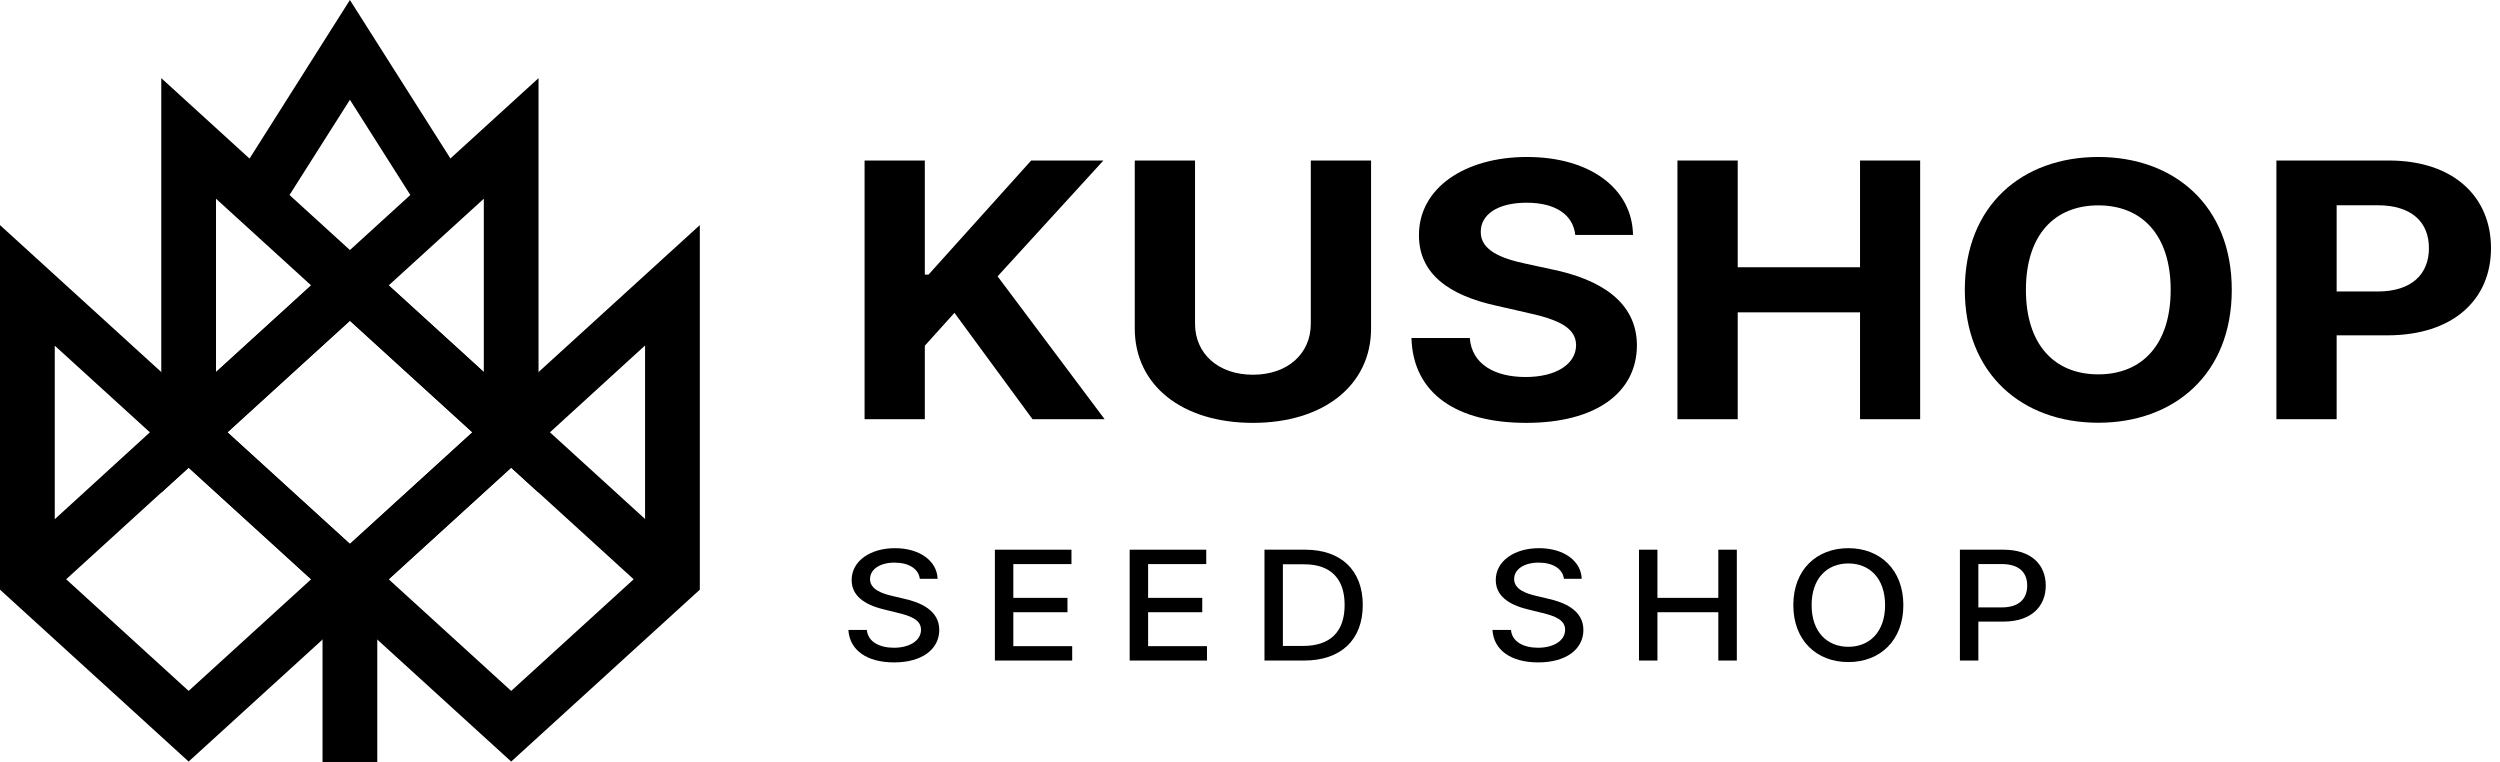 <svg width="82" height="25" viewBox="0 0 82 25" fill="none" xmlns="http://www.w3.org/2000/svg">
<g clip-path="url(#clip0_24_5840)">
<path d="M11.477 20.159L4.915 14.18L11.477 8.201L18.038 14.18L11.477 20.159ZM7.459 14.18L11.477 17.841L15.495 14.18L11.477 10.519L7.459 14.18Z" fill="black"/>
<path d="M5.29 16.158V2.563L12.749 9.361L5.29 16.158ZM7.085 6.518V12.204L10.205 9.361L7.085 6.518Z" fill="black"/>
<path d="M17.664 16.158L10.205 9.361L17.664 2.563V16.158ZM12.749 9.361L15.869 12.204V6.518L12.749 9.361Z" fill="black"/>
<path d="M16.767 24.979L10.205 19L22.954 7.383V19.341L16.767 24.979ZM12.749 19L16.767 22.662L20.784 19L16.767 15.339L12.749 19ZM18.038 14.18L21.158 17.023V11.331L18.038 14.18Z" fill="black"/>
<path d="M6.187 24.979L0 19.341V7.383L12.749 19L6.187 24.979ZM2.17 19L6.187 22.662L10.205 19L6.187 15.339L2.17 19ZM1.796 11.338V17.03L4.916 14.18L1.796 11.338Z" fill="black"/>
<path d="M12.375 19H10.579V24.993H12.375V19Z" fill="black"/>
<path d="M13.804 6.94L11.477 3.272L9.315 6.681L7.766 5.863L11.477 0L15.36 6.122L13.804 6.94Z" fill="black"/>
</g>
<path d="M28.358 13.75H30.334V11.339L31.306 10.261L33.867 13.75H36.232L32.721 9.064L36.191 5.265H33.822L30.457 9.006H30.334V5.265H28.358V13.75Z" fill="black"/>
<path d="M42.994 5.265V10.622C42.994 11.591 42.246 12.291 41.095 12.291C39.95 12.291 39.197 11.591 39.197 10.622V5.265H37.22V10.775C37.22 12.631 38.763 13.87 41.095 13.87C43.419 13.87 44.971 12.631 44.971 10.775V5.265H42.994Z" fill="black"/>
<path d="M51.669 7.705H53.563C53.535 6.193 52.166 5.149 50.085 5.149C48.035 5.149 46.533 6.176 46.542 7.718C46.538 8.969 47.51 9.685 49.09 10.029L50.107 10.261C51.125 10.485 51.691 10.75 51.696 11.322C51.691 11.943 51.043 12.366 50.039 12.366C49.012 12.366 48.272 11.935 48.209 11.086H46.296C46.346 12.921 47.793 13.87 50.062 13.87C52.344 13.87 53.686 12.88 53.691 11.326C53.686 9.913 52.513 9.163 50.888 8.832L50.048 8.65C49.236 8.48 48.555 8.206 48.569 7.597C48.569 7.051 49.103 6.649 50.071 6.649C51.016 6.649 51.596 7.038 51.669 7.705Z" fill="black"/>
<path d="M55.02 13.75H56.997V10.245H61.009V13.75H62.981V5.265H61.009V8.766H56.997V5.265H55.02V13.75Z" fill="black"/>
<path d="M73.202 9.507C73.202 6.732 71.303 5.149 68.824 5.149C66.332 5.149 64.446 6.732 64.446 9.507C64.446 12.271 66.332 13.866 68.824 13.866C71.303 13.866 73.202 12.283 73.202 9.507ZM71.198 9.507C71.198 11.305 70.257 12.279 68.824 12.279C67.386 12.279 66.45 11.305 66.45 9.507C66.45 7.709 67.386 6.736 68.824 6.736C70.257 6.736 71.198 7.709 71.198 9.507Z" fill="black"/>
<path d="M74.666 13.75H76.642V10.999H78.304C80.454 10.999 81.705 9.835 81.705 8.14C81.705 6.454 80.477 5.265 78.354 5.265H74.666V13.75ZM76.642 9.561V6.732H77.975C79.116 6.732 79.669 7.295 79.669 8.14C79.669 8.981 79.116 9.561 77.984 9.561H76.642Z" fill="black"/>
<path d="M30.17 18.985H30.753C30.736 18.403 30.168 17.98 29.355 17.98C28.55 17.98 27.934 18.398 27.934 19.024C27.934 19.53 28.333 19.827 28.977 19.985L29.45 20.102C29.879 20.205 30.209 20.333 30.209 20.656C30.209 21.011 29.836 21.246 29.321 21.246C28.856 21.246 28.468 21.057 28.433 20.662H27.827C27.866 21.32 28.427 21.727 29.325 21.727C30.266 21.727 30.808 21.278 30.808 20.662C30.808 20.006 30.165 19.752 29.656 19.639L29.265 19.546C28.951 19.474 28.535 19.34 28.537 18.992C28.537 18.683 28.848 18.454 29.341 18.454C29.801 18.454 30.127 18.65 30.17 18.985Z" fill="black"/>
<path d="M32.632 21.666H35.168V21.194H33.237V20.081H35.013V19.61H33.237V18.502H35.144V18.03H32.632V21.666Z" fill="black"/>
<path d="M37.053 21.666H39.589V21.194H37.658V20.081H39.434V19.61H37.658V18.502H39.565V18.03H37.053V21.666Z" fill="black"/>
<path d="M42.772 21.666C43.992 21.666 44.699 20.979 44.699 19.843C44.699 18.712 43.992 18.03 42.813 18.03H41.475V21.666H42.772ZM42.079 21.187V18.509H42.776C43.652 18.509 44.104 18.985 44.104 19.843C44.104 20.704 43.652 21.187 42.738 21.187H42.079Z" fill="black"/>
<path d="M51.297 18.985H51.88C51.862 18.403 51.295 17.98 50.481 17.98C49.677 17.98 49.061 18.398 49.061 19.024C49.061 19.53 49.46 19.827 50.104 19.985L50.577 20.102C51.006 20.205 51.336 20.333 51.336 20.656C51.336 21.011 50.963 21.246 50.448 21.246C49.983 21.246 49.595 21.057 49.56 20.662H48.953C48.993 21.32 49.554 21.727 50.452 21.727C51.393 21.727 51.935 21.278 51.935 20.662C51.935 20.006 51.291 19.752 50.783 19.639L50.391 19.546C50.078 19.474 49.662 19.34 49.664 18.992C49.664 18.683 49.975 18.454 50.468 18.454C50.927 18.454 51.254 18.65 51.297 18.985Z" fill="black"/>
<path d="M53.759 21.666H54.364V20.081H56.361V21.666H56.968V18.03H56.361V19.61H54.364V18.03H53.759V21.666Z" fill="black"/>
<path d="M62.43 19.848C62.43 18.685 61.663 17.98 60.626 17.98C59.585 17.98 58.821 18.685 58.821 19.848C58.821 21.009 59.585 21.716 60.626 21.716C61.663 21.716 62.43 21.011 62.43 19.848ZM61.831 19.848C61.831 20.734 61.315 21.215 60.626 21.215C59.936 21.215 59.421 20.734 59.421 19.848C59.421 18.962 59.936 18.481 60.626 18.481C61.315 18.481 61.831 18.962 61.831 19.848Z" fill="black"/>
<path d="M64.285 21.666H64.89V20.388H65.712C66.641 20.388 67.101 19.878 67.101 19.207C67.101 18.538 66.645 18.03 65.713 18.03H64.285V21.666ZM64.89 19.923V18.501H65.649C66.248 18.501 66.492 18.795 66.492 19.207C66.492 19.619 66.248 19.923 65.657 19.923H64.89Z" fill="black"/>
<defs>
<clipPath id="clip0_24_5840">
<rect width="22.954" height="25" fill="white"/>
</clipPath>
</defs>
</svg>
